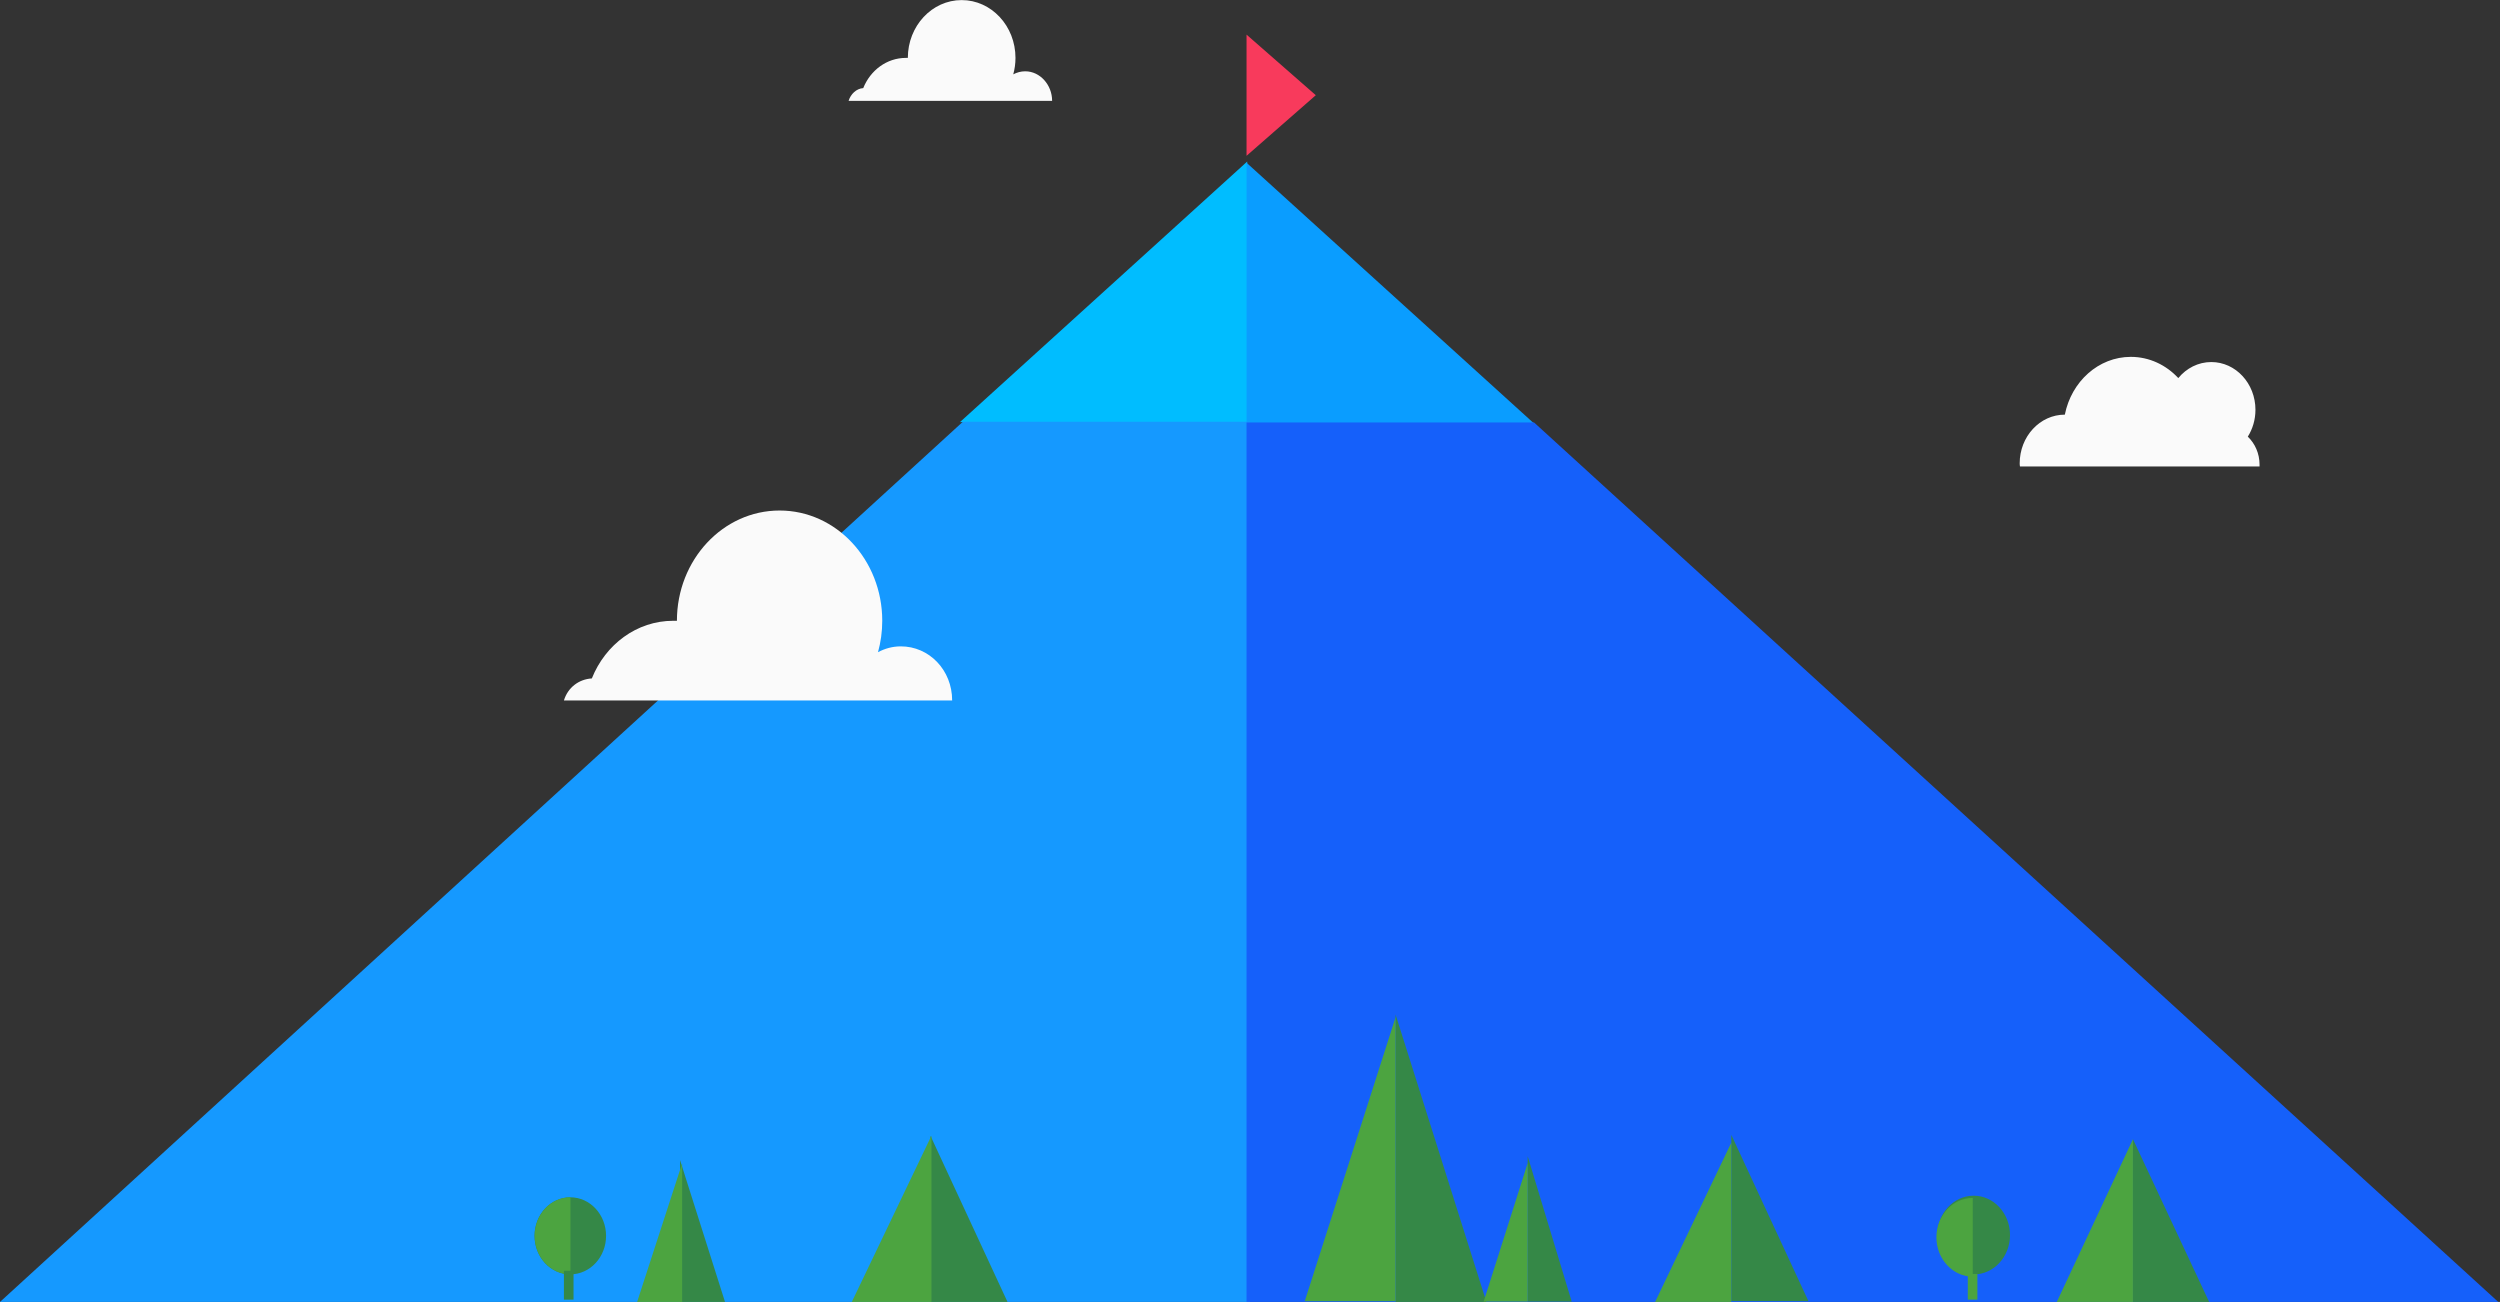<svg xmlns="http://www.w3.org/2000/svg" width="722" height="376" viewBox="0 0 722 376">
  <rect x="0" y="0" width="722" height="376" fill="#333333" stroke="none"/>
  <g fill="none" fill-rule="evenodd" transform="translate(-1)">
    <path fill="#FAFAFA" fill-rule="nonzero" d="M455.536,207.531 C460.057,207.531 463.722,211.621 463.722,216.536 C463.722,221.451 460.057,225.401 455.536,225.401 L442.442,225.401 L415.43,225.401 C412.267,225.401 409.701,222.642 409.701,219.206 C409.701,215.765 412.267,212.872 415.43,212.865 C416.357,212.865 417.215,213.126 417.986,213.549 C418.491,209.162 421.897,205.751 426.072,205.751 C427.479,205.751 428.779,206.171 429.936,206.85 C431.596,201.057 436.568,196.852 442.442,196.852 C448.557,196.852 453.677,201.414 455.119,207.574 C455.259,207.568 455.393,207.531 455.536,207.531 Z"/>
    <g fill-rule="nonzero" transform="translate(1 10)">
      <polygon fill="#00BDFF" points="360.197 111.919 360.197 36.647 277.219 111.919"/>
      <polygon fill="#F83A5C" points="0 35 0 0 20 17.5" transform="translate(360)"/>
      <polygon fill="#0A9DFF" points="360 37 360 112.272 443 112.272"/>
      <polygon fill="#1599FF" points="361 36 0 366 361 366 361 111.794 278.087 111.794"/>
      <polygon fill="#1560FA" points="443.027 112 360 112 360 366 721.5 366"/>
    </g>
    <path fill="#FAFAFA" fill-rule="nonzero" d="M616.381,103.063 C621.732,103.063 626.576,105.404 630.092,109.19 C632.429,106.349 635.828,104.56 639.622,104.56 C646.666,104.56 652.374,110.732 652.374,118.349 C652.374,121.227 651.555,123.898 650.165,126.108 C652.244,128.079 653.558,130.973 653.558,134.202 C653.558,134.487 653.577,134.429 653.558,134.713 L584.365,134.713 C584.33,134.319 584.283,134.262 584.283,133.859 C584.278,126.064 590.118,119.749 597.326,119.749 C599.21,110.222 607.023,103.063 616.381,103.063 Z"/>
    <g fill-rule="nonzero" transform="translate(155.367 292.78)">
      <polygon fill="#358847" points="248.673 .22 248.673 83.22 274.903 83.22"/>
      <path fill="#358847" d="M20.666,64.128 C20.666,70.273 16.039,75.255 10.332,75.255 C4.625,75.255 0,70.273 0,64.128 C0,57.983 4.625,53 10.332,53 C16.039,53 20.666,57.983 20.666,64.128 Z"/>
      <polygon fill="#358847" points="42.017 42.22 42.017 83.22 55.017 83.22"/>
      <polygon fill="#358847" points="286.825 41.126 286.825 83.126 299.542 83.126"/>
      <polygon fill="#358847" points="345.643 34.973 345.643 82.973 367.898 82.973"/>
      <polygon fill="#358847" points="114.347 35.22 114.347 83.22 136.602 83.22"/>
      <polygon fill="#358847" points="461.633 36.22 461.633 83.22 483.633 83.22"/>
      <path fill="#358847" d="M426.126,63.908 C426.126,70.187 421.426,75.278 415.626,75.278 C409.827,75.278 405.126,70.187 405.126,63.908 C405.126,57.628 409.827,52.536 415.626,52.536 C421.426,52.536 426.126,57.628 426.126,63.908 Z"/>
      <path fill="#4CA440" d="M439.633,83.22 L461.633,36.22 L461.633,83.22 L439.633,83.22 Z M404.868,64.543 C404.868,58.268 409.566,53.181 415.361,53.181 L415.361,75.907 C409.566,75.907 404.868,70.819 404.868,64.543 Z M323.633,83.22 L345.633,37.22 L345.633,83.22 L323.633,83.22 Z M91.633,83.22 L114.633,35.22 L114.633,83.22 L91.633,83.22 Z M274.108,83.126 L286.825,43.126 L286.825,83.126 L274.108,83.126 Z M29.633,83.22 L42.633,43.22 L42.633,83.22 L29.633,83.22 Z M0.044,64.127 C0.044,57.982 4.669,53 10.376,53 L10.376,75.255 C4.669,75.255 0.044,70.273 0.044,64.127 Z M222.444,83 L248.674,1 L248.674,83 L222.444,83 Z"/>
    </g>
    <path fill="#FAFAFA" fill-rule="nonzero" d="M254.568 188.353C255.359 185.48 255.794 182.433 255.794 179.29 255.794 161.699 242.52 147.438 226.148 147.438 209.777 147.438 196.494 161.694 196.494 179.283 196.14 179.297 195.782 179.283 195.426 179.283 184.88 179.283 175.83 186.142 171.925 195.931 168.14 196.162 164.987 198.572 163.859 202.294L275.982 202.294C275.982 193.496 269.342 186.671 261.16 186.671 258.786 186.671 256.553 187.284 254.568 188.353zM293.628 21.475C294.043 19.969 294.271 18.371 294.271 16.724 294.271 7.502 287.312.025 278.729.025 270.147.025 263.184 7.499 263.184 16.72 262.998 16.727 262.811 16.72 262.624 16.72 257.095 16.72 252.351 20.316 250.304 25.447 248.32 25.568 246.667 27.18 246.076 29.131L304.854 29.131C304.854 24.519 301.373 20.593 297.084 20.593 295.839 20.593 294.668 20.915 293.628 21.475z"/>
    <polygon fill="#358847" fill-rule="nonzero" points="163.859 375.335 166.636 375.335 166.636 367.004 163.859 367.004"/>
    <polygon fill="#4CA440" fill-rule="nonzero" points="569.296 375.335 572.072 375.335 572.072 367.93 569.296 367.93"/>
  </g>
</svg>
